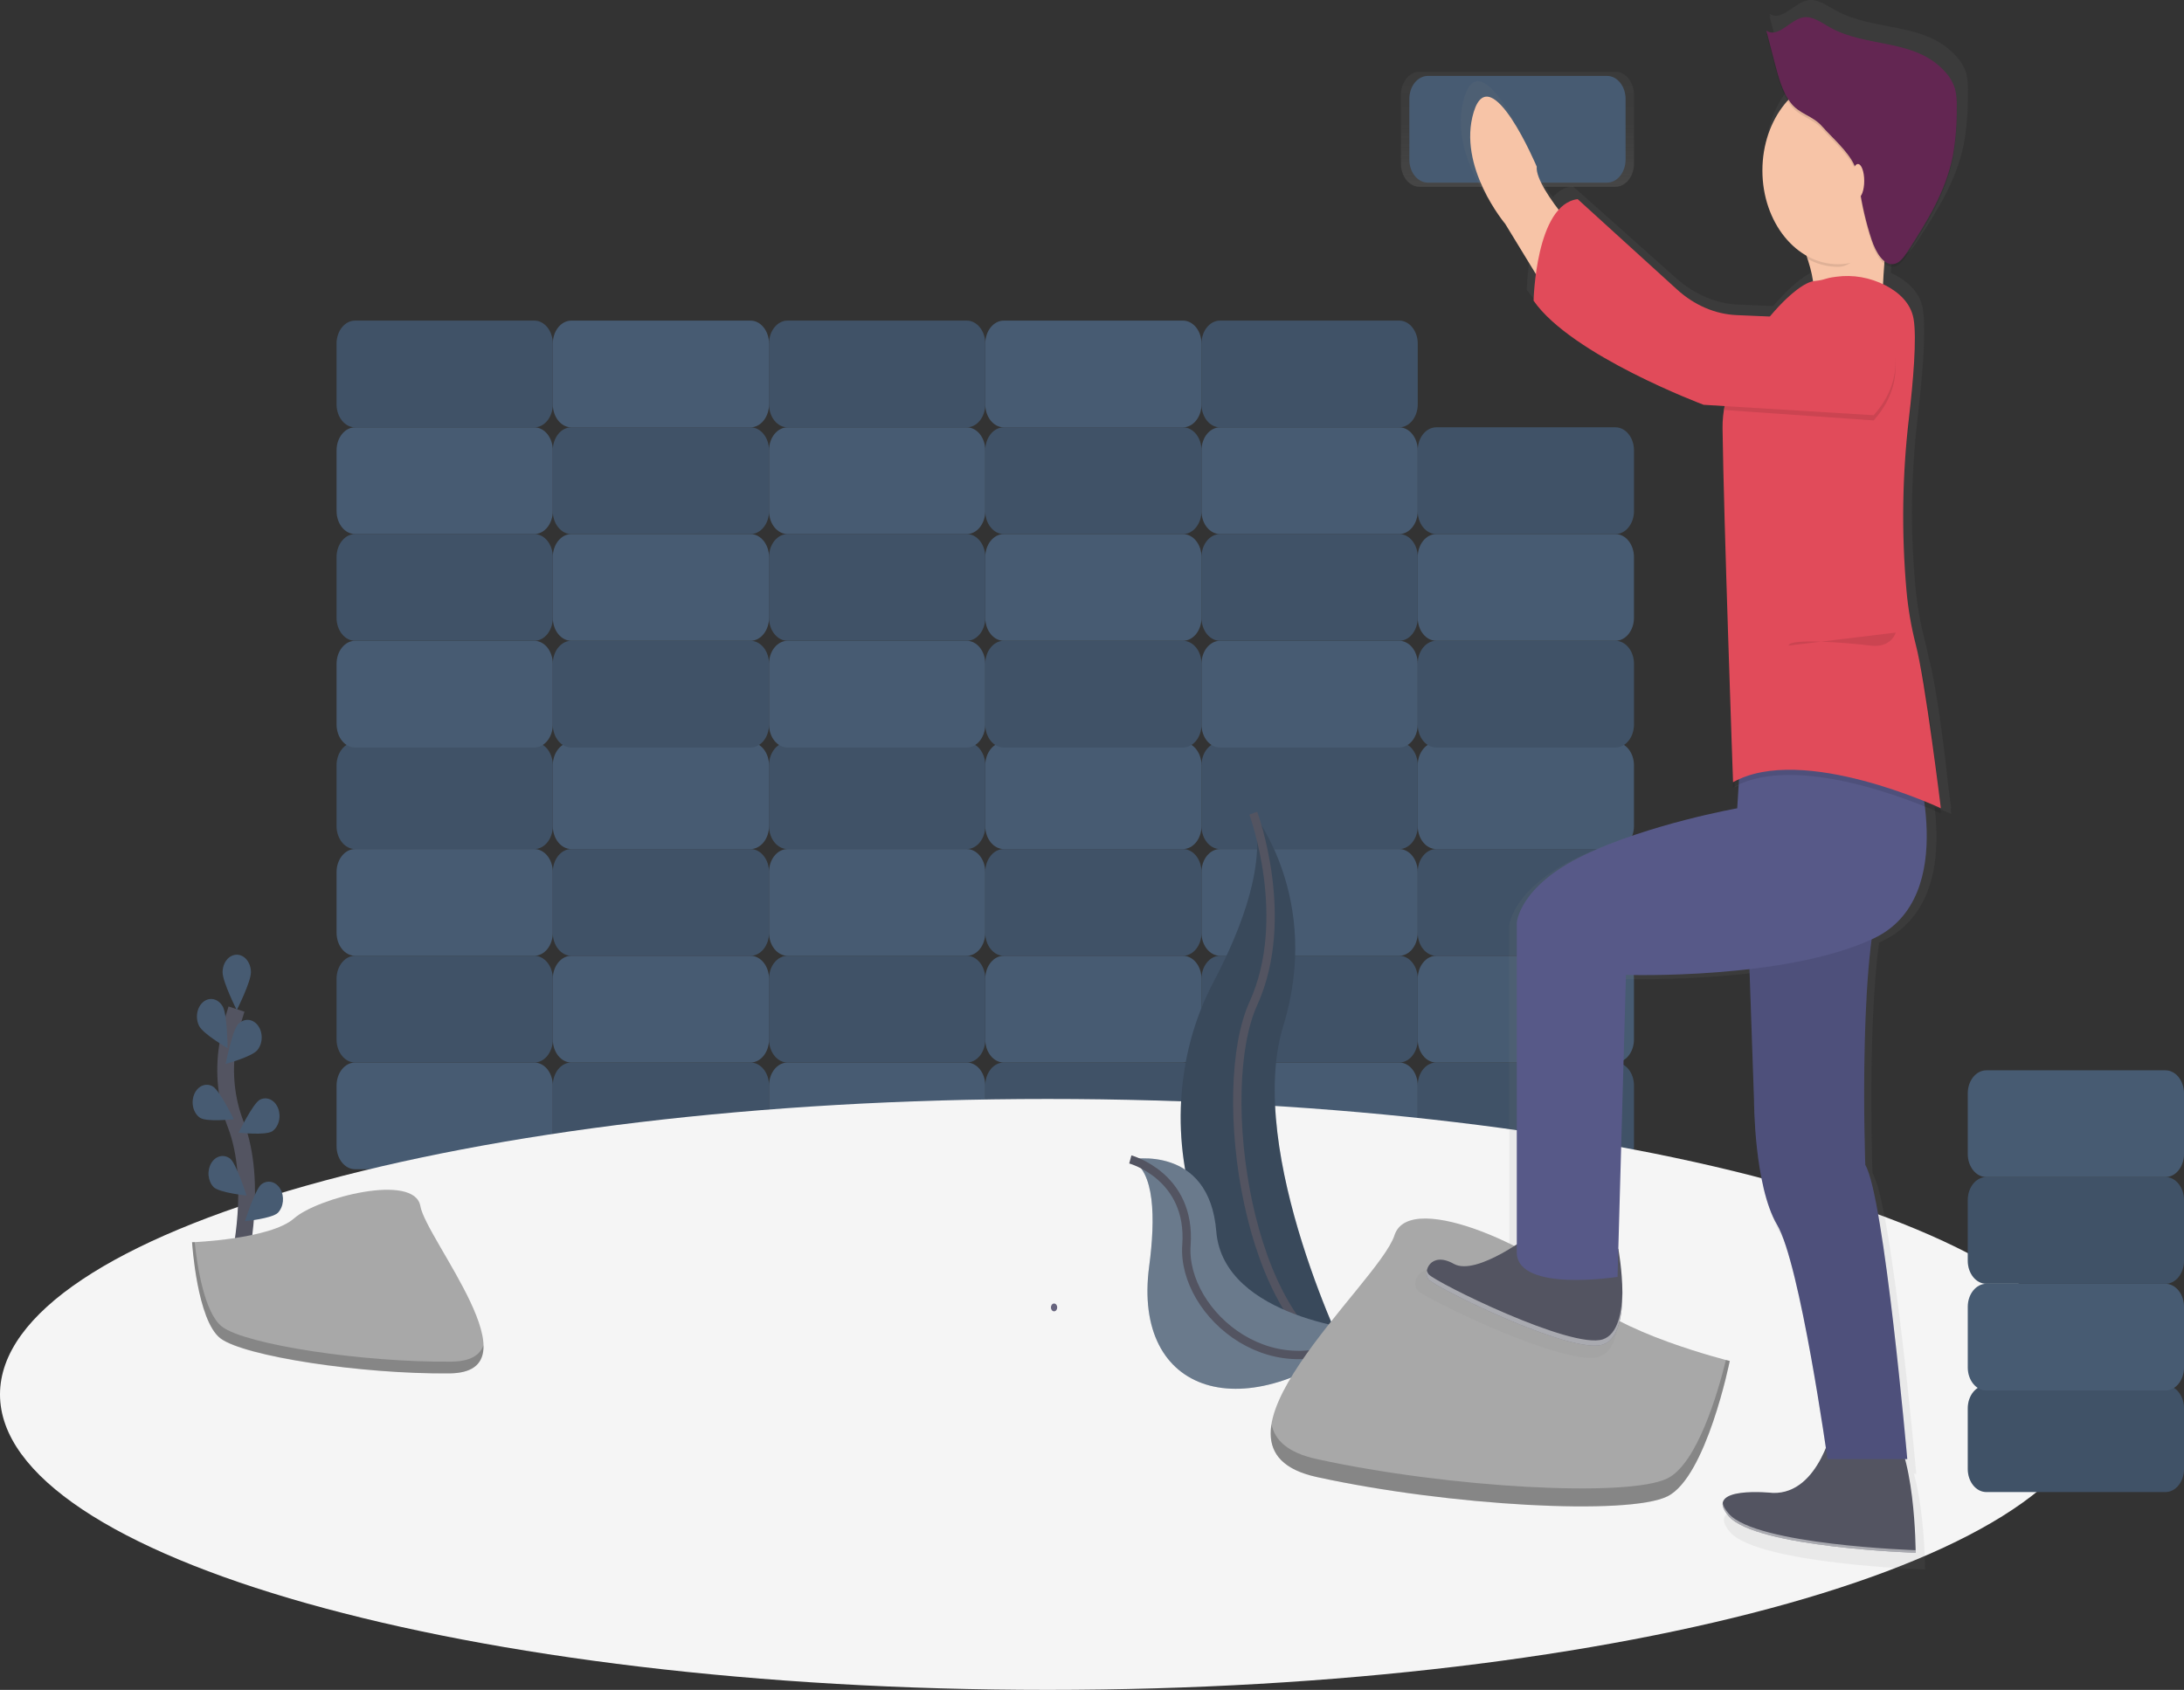 <svg width="261" height="202" viewBox="0 0 261 202" fill="none" xmlns="http://www.w3.org/2000/svg">
<rect x="0" y="0" width="261" height="202" fill="#333333" stroke="none"/>
<g clip-path="url(#clip0)">
<path d="M63.845 127.008H42.44C41.215 127.008 40.222 128.239 40.222 129.759V137.015C40.222 138.534 41.215 139.766 42.44 139.766H63.845C65.07 139.766 66.063 138.534 66.063 137.015V129.759C66.063 128.239 65.07 127.008 63.845 127.008Z" fill="#475B72"/>
<path d="M89.686 127.008H68.281C67.056 127.008 66.063 128.239 66.063 129.759V137.015C66.063 138.534 67.056 139.766 68.281 139.766H89.686C90.911 139.766 91.904 138.534 91.904 137.015V129.759C91.904 128.239 90.911 127.008 89.686 127.008Z" fill="#475B72"/>
<path opacity="0.1" d="M89.686 127.008H68.281C67.056 127.008 66.063 128.239 66.063 129.759V137.015C66.063 138.534 67.056 139.766 68.281 139.766H89.686C90.911 139.766 91.904 138.534 91.904 137.015V129.759C91.904 128.239 90.911 127.008 89.686 127.008Z" fill="black"/>
<path d="M115.527 127.008H94.122C92.897 127.008 91.904 128.239 91.904 129.759V137.015C91.904 138.534 92.897 139.766 94.122 139.766H115.527C116.752 139.766 117.745 138.534 117.745 137.015V129.759C117.745 128.239 116.752 127.008 115.527 127.008Z" fill="#475B72"/>
<path d="M141.368 127.008H119.963C118.738 127.008 117.745 128.239 117.745 129.759V137.015C117.745 138.534 118.738 139.766 119.963 139.766H141.368C142.593 139.766 143.586 138.534 143.586 137.015V129.759C143.586 128.239 142.593 127.008 141.368 127.008Z" fill="#475B72"/>
<path opacity="0.1" d="M141.368 127.008H119.963C118.738 127.008 117.745 128.239 117.745 129.759V137.015C117.745 138.534 118.738 139.766 119.963 139.766H141.368C142.593 139.766 143.586 138.534 143.586 137.015V129.759C143.586 128.239 142.593 127.008 141.368 127.008Z" fill="black"/>
<path d="M167.209 127.008H145.804C144.579 127.008 143.586 128.239 143.586 129.759V137.015C143.586 138.534 144.579 139.766 145.804 139.766H167.209C168.434 139.766 169.427 138.534 169.427 137.015V129.759C169.427 128.239 168.434 127.008 167.209 127.008Z" fill="#475B72"/>
<path d="M193.051 127.008H171.645C170.42 127.008 169.427 128.239 169.427 129.759V137.015C169.427 138.534 170.42 139.766 171.645 139.766H193.051C194.275 139.766 195.268 138.534 195.268 137.015V129.759C195.268 128.239 194.275 127.008 193.051 127.008Z" fill="#475B72"/>
<path opacity="0.1" d="M193.051 127.008H171.645C170.42 127.008 169.427 128.239 169.427 129.759V137.015C169.427 138.534 170.42 139.766 171.645 139.766H193.051C194.275 139.766 195.268 138.534 195.268 137.015V129.759C195.268 128.239 194.275 127.008 193.051 127.008Z" fill="black"/>
<path d="M171.645 127.008H193.05C194.275 127.008 195.268 125.776 195.268 124.257V117.001C195.268 115.481 194.275 114.25 193.05 114.25H171.645C170.42 114.25 169.427 115.481 169.427 117.001V124.257C169.427 125.776 170.42 127.008 171.645 127.008Z" fill="#475B72"/>
<path d="M145.804 127.008H167.209C168.434 127.008 169.427 125.776 169.427 124.257V117.001C169.427 115.481 168.434 114.25 167.209 114.25H145.804C144.579 114.25 143.586 115.481 143.586 117.001V124.257C143.586 125.776 144.579 127.008 145.804 127.008Z" fill="#475B72"/>
<path opacity="0.1" d="M145.804 127.008H167.209C168.434 127.008 169.427 125.776 169.427 124.257V117.001C169.427 115.481 168.434 114.25 167.209 114.25H145.804C144.579 114.25 143.586 115.481 143.586 117.001V124.257C143.586 125.776 144.579 127.008 145.804 127.008Z" fill="black"/>
<path d="M119.963 127.008H141.368C142.593 127.008 143.586 125.776 143.586 124.257V117.001C143.586 115.481 142.593 114.25 141.368 114.25H119.963C118.738 114.25 117.745 115.481 117.745 117.001V124.257C117.745 125.776 118.738 127.008 119.963 127.008Z" fill="#475B72"/>
<path d="M94.122 127.008H115.527C116.752 127.008 117.745 125.776 117.745 124.257V117.001C117.745 115.481 116.752 114.25 115.527 114.25H94.122C92.897 114.25 91.904 115.481 91.904 117.001V124.257C91.904 125.776 92.897 127.008 94.122 127.008Z" fill="#475B72"/>
<path opacity="0.1" d="M94.122 127.008H115.527C116.752 127.008 117.745 125.776 117.745 124.257V117.001C117.745 115.481 116.752 114.25 115.527 114.25H94.122C92.897 114.25 91.904 115.481 91.904 117.001V124.257C91.904 125.776 92.897 127.008 94.122 127.008Z" fill="black"/>
<path d="M68.281 127.008H89.686C90.911 127.008 91.904 125.776 91.904 124.257V117.001C91.904 115.481 90.911 114.25 89.686 114.25H68.281C67.056 114.25 66.063 115.481 66.063 117.001V124.257C66.063 125.776 67.056 127.008 68.281 127.008Z" fill="#475B72"/>
<path d="M42.44 127.008H63.845C65.07 127.008 66.063 125.776 66.063 124.257V117.001C66.063 115.481 65.07 114.25 63.845 114.25H42.44C41.215 114.25 40.222 115.481 40.222 117.001V124.257C40.222 125.776 41.215 127.008 42.44 127.008Z" fill="#475B72"/>
<path opacity="0.1" d="M42.44 127.008H63.845C65.07 127.008 66.063 125.776 66.063 124.257V117.001C66.063 115.481 65.07 114.25 63.845 114.25H42.44C41.215 114.25 40.222 115.481 40.222 117.001V124.257C40.222 125.776 41.215 127.008 42.44 127.008Z" fill="black"/>
<path d="M63.845 101.491H42.44C41.215 101.491 40.222 102.723 40.222 104.242V111.499C40.222 113.018 41.215 114.25 42.44 114.25H63.845C65.07 114.25 66.063 113.018 66.063 111.499V104.242C66.063 102.723 65.07 101.491 63.845 101.491Z" fill="#475B72"/>
<path d="M89.686 101.491H68.281C67.056 101.491 66.063 102.723 66.063 104.242V111.499C66.063 113.018 67.056 114.25 68.281 114.25H89.686C90.911 114.25 91.904 113.018 91.904 111.499V104.242C91.904 102.723 90.911 101.491 89.686 101.491Z" fill="#475B72"/>
<path opacity="0.1" d="M89.686 101.491H68.281C67.056 101.491 66.063 102.723 66.063 104.242V111.499C66.063 113.018 67.056 114.25 68.281 114.25H89.686C90.911 114.25 91.904 113.018 91.904 111.499V104.242C91.904 102.723 90.911 101.491 89.686 101.491Z" fill="black"/>
<path d="M115.527 101.491H94.122C92.897 101.491 91.904 102.723 91.904 104.242V111.499C91.904 113.018 92.897 114.25 94.122 114.25H115.527C116.752 114.25 117.745 113.018 117.745 111.499V104.242C117.745 102.723 116.752 101.491 115.527 101.491Z" fill="#475B72"/>
<path d="M141.368 101.491H119.963C118.738 101.491 117.745 102.723 117.745 104.242V111.499C117.745 113.018 118.738 114.25 119.963 114.25H141.368C142.593 114.25 143.586 113.018 143.586 111.499V104.242C143.586 102.723 142.593 101.491 141.368 101.491Z" fill="#475B72"/>
<path opacity="0.1" d="M141.368 101.491H119.963C118.738 101.491 117.745 102.723 117.745 104.242V111.499C117.745 113.018 118.738 114.25 119.963 114.25H141.368C142.593 114.25 143.586 113.018 143.586 111.499V104.242C143.586 102.723 142.593 101.491 141.368 101.491Z" fill="black"/>
<path d="M167.209 101.491H145.804C144.579 101.491 143.586 102.723 143.586 104.242V111.499C143.586 113.018 144.579 114.25 145.804 114.25H167.209C168.434 114.25 169.427 113.018 169.427 111.499V104.242C169.427 102.723 168.434 101.491 167.209 101.491Z" fill="#475B72"/>
<path d="M193.051 101.491H171.645C170.42 101.491 169.427 102.723 169.427 104.242V111.499C169.427 113.018 170.42 114.25 171.645 114.25H193.051C194.275 114.25 195.268 113.018 195.268 111.499V104.242C195.268 102.723 194.275 101.491 193.051 101.491Z" fill="#475B72"/>
<path opacity="0.1" d="M193.051 101.491H171.645C170.42 101.491 169.427 102.723 169.427 104.242V111.499C169.427 113.018 170.42 114.25 171.645 114.25H193.051C194.275 114.25 195.268 113.018 195.268 111.499V104.242C195.268 102.723 194.275 101.491 193.051 101.491Z" fill="black"/>
<path d="M171.645 101.491H193.05C194.275 101.491 195.268 100.26 195.268 98.741V91.484C195.268 89.965 194.275 88.734 193.05 88.734H171.645C170.42 88.734 169.427 89.965 169.427 91.484V98.741C169.427 100.26 170.42 101.491 171.645 101.491Z" fill="#475B72"/>
<path d="M145.804 101.491H167.209C168.434 101.491 169.427 100.26 169.427 98.741V91.484C169.427 89.965 168.434 88.734 167.209 88.734H145.804C144.579 88.734 143.586 89.965 143.586 91.484V98.741C143.586 100.26 144.579 101.491 145.804 101.491Z" fill="#475B72"/>
<path opacity="0.1" d="M145.804 101.491H167.209C168.434 101.491 169.427 100.26 169.427 98.741V91.484C169.427 89.965 168.434 88.734 167.209 88.734H145.804C144.579 88.734 143.586 89.965 143.586 91.484V98.741C143.586 100.26 144.579 101.491 145.804 101.491Z" fill="black"/>
<path d="M119.963 101.491H141.368C142.593 101.491 143.586 100.26 143.586 98.741V91.484C143.586 89.965 142.593 88.734 141.368 88.734H119.963C118.738 88.734 117.745 89.965 117.745 91.484V98.741C117.745 100.26 118.738 101.491 119.963 101.491Z" fill="#475B72"/>
<path d="M94.122 101.491H115.527C116.752 101.491 117.745 100.26 117.745 98.741V91.484C117.745 89.965 116.752 88.734 115.527 88.734H94.122C92.897 88.734 91.904 89.965 91.904 91.484V98.741C91.904 100.26 92.897 101.491 94.122 101.491Z" fill="#475B72"/>
<path opacity="0.1" d="M94.122 101.491H115.527C116.752 101.491 117.745 100.26 117.745 98.741V91.484C117.745 89.965 116.752 88.734 115.527 88.734H94.122C92.897 88.734 91.904 89.965 91.904 91.484V98.741C91.904 100.26 92.897 101.491 94.122 101.491Z" fill="black"/>
<path d="M68.281 101.491H89.686C90.911 101.491 91.904 100.26 91.904 98.741V91.484C91.904 89.965 90.911 88.734 89.686 88.734H68.281C67.056 88.734 66.063 89.965 66.063 91.484V98.741C66.063 100.26 67.056 101.491 68.281 101.491Z" fill="#475B72"/>
<path d="M42.44 101.491H63.845C65.07 101.491 66.063 100.26 66.063 98.741V91.484C66.063 89.965 65.07 88.734 63.845 88.734H42.44C41.215 88.734 40.222 89.965 40.222 91.484V98.741C40.222 100.26 41.215 101.491 42.44 101.491Z" fill="#475B72"/>
<path opacity="0.1" d="M42.44 101.491H63.845C65.07 101.491 66.063 100.26 66.063 98.741V91.484C66.063 89.965 65.07 88.734 63.845 88.734H42.44C41.215 88.734 40.222 89.965 40.222 91.484V98.741C40.222 100.26 41.215 101.491 42.44 101.491Z" fill="black"/>
<path d="M63.845 76.598H42.44C41.215 76.598 40.222 77.829 40.222 79.349V86.605C40.222 88.124 41.215 89.356 42.44 89.356H63.845C65.07 89.356 66.063 88.124 66.063 86.605V79.349C66.063 77.829 65.07 76.598 63.845 76.598Z" fill="#475B72"/>
<path d="M89.686 76.598H68.281C67.056 76.598 66.063 77.829 66.063 79.349V86.605C66.063 88.124 67.056 89.356 68.281 89.356H89.686C90.911 89.356 91.904 88.124 91.904 86.605V79.349C91.904 77.829 90.911 76.598 89.686 76.598Z" fill="#475B72"/>
<path opacity="0.1" d="M89.686 76.598H68.281C67.056 76.598 66.063 77.829 66.063 79.349V86.605C66.063 88.124 67.056 89.356 68.281 89.356H89.686C90.911 89.356 91.904 88.124 91.904 86.605V79.349C91.904 77.829 90.911 76.598 89.686 76.598Z" fill="black"/>
<path d="M115.527 76.598H94.122C92.897 76.598 91.904 77.829 91.904 79.349V86.605C91.904 88.124 92.897 89.356 94.122 89.356H115.527C116.752 89.356 117.745 88.124 117.745 86.605V79.349C117.745 77.829 116.752 76.598 115.527 76.598Z" fill="#475B72"/>
<path d="M141.368 76.598H119.963C118.738 76.598 117.745 77.829 117.745 79.349V86.605C117.745 88.124 118.738 89.356 119.963 89.356H141.368C142.593 89.356 143.586 88.124 143.586 86.605V79.349C143.586 77.829 142.593 76.598 141.368 76.598Z" fill="#475B72"/>
<path opacity="0.1" d="M141.368 76.598H119.963C118.738 76.598 117.745 77.829 117.745 79.349V86.605C117.745 88.124 118.738 89.356 119.963 89.356H141.368C142.593 89.356 143.586 88.124 143.586 86.605V79.349C143.586 77.829 142.593 76.598 141.368 76.598Z" fill="black"/>
<path d="M167.209 76.598H145.804C144.579 76.598 143.586 77.829 143.586 79.349V86.605C143.586 88.124 144.579 89.356 145.804 89.356H167.209C168.434 89.356 169.427 88.124 169.427 86.605V79.349C169.427 77.829 168.434 76.598 167.209 76.598Z" fill="#475B72"/>
<path d="M193.051 76.598H171.645C170.42 76.598 169.427 77.829 169.427 79.349V86.605C169.427 88.124 170.42 89.356 171.645 89.356H193.051C194.275 89.356 195.268 88.124 195.268 86.605V79.349C195.268 77.829 194.275 76.598 193.051 76.598Z" fill="#475B72"/>
<path opacity="0.1" d="M193.051 76.598H171.645C170.42 76.598 169.427 77.829 169.427 79.349V86.605C169.427 88.124 170.42 89.356 171.645 89.356H193.051C194.275 89.356 195.268 88.124 195.268 86.605V79.349C195.268 77.829 194.275 76.598 193.051 76.598Z" fill="black"/>
<path d="M171.645 76.598H193.05C194.275 76.598 195.268 75.366 195.268 73.847V66.591C195.268 65.071 194.275 63.84 193.05 63.84H171.645C170.42 63.84 169.427 65.071 169.427 66.591V73.847C169.427 75.366 170.42 76.598 171.645 76.598Z" fill="#475B72"/>
<path d="M145.804 76.598H167.209C168.434 76.598 169.427 75.366 169.427 73.847V66.591C169.427 65.071 168.434 63.84 167.209 63.84H145.804C144.579 63.84 143.586 65.071 143.586 66.591V73.847C143.586 75.366 144.579 76.598 145.804 76.598Z" fill="#475B72"/>
<path opacity="0.1" d="M145.804 76.598H167.209C168.434 76.598 169.427 75.366 169.427 73.847V66.591C169.427 65.071 168.434 63.84 167.209 63.84H145.804C144.579 63.84 143.586 65.071 143.586 66.591V73.847C143.586 75.366 144.579 76.598 145.804 76.598Z" fill="black"/>
<path d="M119.963 76.598H141.368C142.593 76.598 143.586 75.366 143.586 73.847V66.591C143.586 65.071 142.593 63.84 141.368 63.84H119.963C118.738 63.84 117.745 65.071 117.745 66.591V73.847C117.745 75.366 118.738 76.598 119.963 76.598Z" fill="#475B72"/>
<path d="M94.122 76.598H115.527C116.752 76.598 117.745 75.366 117.745 73.847V66.591C117.745 65.071 116.752 63.84 115.527 63.84H94.122C92.897 63.84 91.904 65.071 91.904 66.591V73.847C91.904 75.366 92.897 76.598 94.122 76.598Z" fill="#475B72"/>
<path opacity="0.1" d="M94.122 76.598H115.527C116.752 76.598 117.745 75.366 117.745 73.847V66.591C117.745 65.071 116.752 63.84 115.527 63.84H94.122C92.897 63.84 91.904 65.071 91.904 66.591V73.847C91.904 75.366 92.897 76.598 94.122 76.598Z" fill="black"/>
<path d="M68.281 76.598H89.686C90.911 76.598 91.904 75.366 91.904 73.847V66.591C91.904 65.071 90.911 63.84 89.686 63.84H68.281C67.056 63.84 66.063 65.071 66.063 66.591V73.847C66.063 75.366 67.056 76.598 68.281 76.598Z" fill="#475B72"/>
<path d="M42.44 76.598H63.845C65.07 76.598 66.063 75.366 66.063 73.847V66.591C66.063 65.071 65.07 63.84 63.845 63.84H42.44C41.215 63.84 40.222 65.071 40.222 66.591V73.847C40.222 75.366 41.215 76.598 42.44 76.598Z" fill="#475B72"/>
<path opacity="0.1" d="M42.44 76.598H63.845C65.07 76.598 66.063 75.366 66.063 73.847V66.591C66.063 65.071 65.07 63.84 63.845 63.84H42.44C41.215 63.84 40.222 65.071 40.222 66.591V73.847C40.222 75.366 41.215 76.598 42.44 76.598Z" fill="black"/>
<path d="M63.845 51.082H42.44C41.215 51.082 40.222 52.313 40.222 53.833V61.089C40.222 62.608 41.215 63.84 42.44 63.84H63.845C65.07 63.84 66.063 62.608 66.063 61.089V53.833C66.063 52.313 65.07 51.082 63.845 51.082Z" fill="#475B72"/>
<path d="M89.686 51.082H68.281C67.056 51.082 66.063 52.313 66.063 53.833V61.089C66.063 62.608 67.056 63.84 68.281 63.84H89.686C90.911 63.84 91.904 62.608 91.904 61.089V53.833C91.904 52.313 90.911 51.082 89.686 51.082Z" fill="#475B72"/>
<path opacity="0.1" d="M89.686 51.082H68.281C67.056 51.082 66.063 52.313 66.063 53.833V61.089C66.063 62.608 67.056 63.84 68.281 63.84H89.686C90.911 63.84 91.904 62.608 91.904 61.089V53.833C91.904 52.313 90.911 51.082 89.686 51.082Z" fill="black"/>
<path d="M115.527 51.082H94.122C92.897 51.082 91.904 52.313 91.904 53.833V61.089C91.904 62.608 92.897 63.84 94.122 63.84H115.527C116.752 63.84 117.745 62.608 117.745 61.089V53.833C117.745 52.313 116.752 51.082 115.527 51.082Z" fill="#475B72"/>
<path d="M141.368 51.082H119.963C118.738 51.082 117.745 52.313 117.745 53.833V61.089C117.745 62.608 118.738 63.84 119.963 63.84H141.368C142.593 63.84 143.586 62.608 143.586 61.089V53.833C143.586 52.313 142.593 51.082 141.368 51.082Z" fill="#475B72"/>
<path opacity="0.1" d="M141.368 51.082H119.963C118.738 51.082 117.745 52.313 117.745 53.833V61.089C117.745 62.608 118.738 63.84 119.963 63.84H141.368C142.593 63.84 143.586 62.608 143.586 61.089V53.833C143.586 52.313 142.593 51.082 141.368 51.082Z" fill="black"/>
<path d="M167.209 51.082H145.804C144.579 51.082 143.586 52.313 143.586 53.833V61.089C143.586 62.608 144.579 63.84 145.804 63.84H167.209C168.434 63.84 169.427 62.608 169.427 61.089V53.833C169.427 52.313 168.434 51.082 167.209 51.082Z" fill="#475B72"/>
<path d="M193.051 51.082H171.645C170.42 51.082 169.427 52.313 169.427 53.833V61.089C169.427 62.608 170.42 63.84 171.645 63.84H193.051C194.275 63.84 195.268 62.608 195.268 61.089V53.833C195.268 52.313 194.275 51.082 193.051 51.082Z" fill="#475B72"/>
<path opacity="0.1" d="M193.051 51.082H171.645C170.42 51.082 169.427 52.313 169.427 53.833V61.089C169.427 62.608 170.42 63.84 171.645 63.84H193.051C194.275 63.84 195.268 62.608 195.268 61.089V53.833C195.268 52.313 194.275 51.082 193.051 51.082Z" fill="black"/>
<path d="M193.05 8.579H169.638C168.413 8.579 167.42 9.811 167.42 11.33V19.576C167.42 21.095 168.413 22.327 169.638 22.327H193.05C194.275 22.327 195.268 21.095 195.268 19.576V11.33C195.268 9.811 194.275 8.579 193.05 8.579Z" fill="url(#paint0_linear)"/>
<path d="M170.641 21.832L192.047 21.832C193.272 21.832 194.265 20.6 194.265 19.081V11.825C194.265 10.305 193.272 9.074 192.047 9.074L170.641 9.074C169.416 9.074 168.424 10.305 168.424 11.825V19.081C168.424 20.6 169.416 21.832 170.641 21.832Z" fill="#475B72"/>
<path d="M145.804 51.082L167.209 51.082C168.434 51.082 169.427 49.85 169.427 48.331V41.075C169.427 39.555 168.434 38.324 167.209 38.324H145.804C144.579 38.324 143.586 39.555 143.586 41.075V48.331C143.586 49.85 144.579 51.082 145.804 51.082Z" fill="#475B72"/>
<path opacity="0.1" d="M145.804 51.082L167.209 51.082C168.434 51.082 169.427 49.85 169.427 48.331V41.075C169.427 39.555 168.434 38.324 167.209 38.324H145.804C144.579 38.324 143.586 39.555 143.586 41.075V48.331C143.586 49.85 144.579 51.082 145.804 51.082Z" fill="black"/>
<path d="M119.963 51.082L141.368 51.082C142.593 51.082 143.586 49.85 143.586 48.331V41.075C143.586 39.555 142.593 38.324 141.368 38.324H119.963C118.738 38.324 117.745 39.555 117.745 41.075V48.331C117.745 49.85 118.738 51.082 119.963 51.082Z" fill="#475B72"/>
<path d="M94.122 51.082L115.527 51.082C116.752 51.082 117.745 49.85 117.745 48.331V41.075C117.745 39.555 116.752 38.324 115.527 38.324H94.122C92.897 38.324 91.904 39.555 91.904 41.075V48.331C91.904 49.85 92.897 51.082 94.122 51.082Z" fill="#475B72"/>
<path opacity="0.1" d="M94.122 51.082L115.527 51.082C116.752 51.082 117.745 49.85 117.745 48.331V41.075C117.745 39.555 116.752 38.324 115.527 38.324H94.122C92.897 38.324 91.904 39.555 91.904 41.075V48.331C91.904 49.85 92.897 51.082 94.122 51.082Z" fill="black"/>
<path d="M68.281 51.082L89.686 51.082C90.911 51.082 91.904 49.85 91.904 48.331V41.075C91.904 39.555 90.911 38.324 89.686 38.324H68.281C67.056 38.324 66.063 39.555 66.063 41.075V48.331C66.063 49.85 67.056 51.082 68.281 51.082Z" fill="#475B72"/>
<path d="M42.44 51.082L63.845 51.082C65.07 51.082 66.063 49.85 66.063 48.331V41.075C66.063 39.555 65.07 38.324 63.845 38.324H42.44C41.215 38.324 40.222 39.555 40.222 41.075V48.331C40.222 49.85 41.215 51.082 42.44 51.082Z" fill="#475B72"/>
<path opacity="0.1" d="M42.44 51.082L63.845 51.082C65.07 51.082 66.063 49.85 66.063 48.331V41.075C66.063 39.555 65.07 38.324 63.845 38.324H42.44C41.215 38.324 40.222 39.555 40.222 41.075V48.331C40.222 49.85 41.215 51.082 42.44 51.082Z" fill="black"/>
<path d="M125.191 202C194.333 202 250.383 186.188 250.383 166.682C250.383 147.177 194.333 131.364 125.191 131.364C56.05 131.364 0 147.177 0 166.682C0 186.188 56.05 202 125.191 202Z" fill="#F5F5F5"/>
<path d="M28.588 150.831C28.588 150.831 30.846 141.369 28.167 134.401C27.031 131.489 26.689 128.198 27.191 125.023C27.439 123.517 27.797 122.044 28.262 120.62" stroke="#535461" stroke-width="2" stroke-miterlimit="10"/>
<path d="M26.601 116.219C26.601 117.38 28.295 120.744 28.295 120.744C28.295 120.744 29.988 117.38 29.988 116.219C29.988 115.662 29.81 115.128 29.492 114.734C29.175 114.34 28.744 114.119 28.295 114.119C27.846 114.119 27.415 114.34 27.097 114.734C26.78 115.128 26.601 115.662 26.601 116.219Z" fill="#475B72"/>
<path d="M23.801 122.645C24.303 123.619 27.206 125.299 27.206 125.299C27.206 125.299 27.153 121.335 26.644 120.361C26.398 119.897 26.015 119.572 25.577 119.458C25.139 119.343 24.683 119.448 24.307 119.75C23.931 120.052 23.667 120.526 23.573 121.068C23.478 121.611 23.56 122.178 23.801 122.645Z" fill="#475B72"/>
<path d="M23.924 133.623C24.76 134.146 27.939 133.785 27.939 133.785C27.939 133.785 26.28 130.396 25.445 129.873C25.045 129.636 24.587 129.603 24.167 129.78C23.748 129.957 23.402 130.331 23.202 130.822C23.003 131.312 22.966 131.88 23.1 132.404C23.234 132.928 23.528 133.365 23.919 133.623H23.924Z" fill="#475B72"/>
<path d="M25.525 141.903C26.277 142.594 29.464 142.905 29.464 142.905C29.464 142.905 28.29 139.218 27.54 138.527C27.177 138.232 26.738 138.12 26.311 138.215C25.884 138.309 25.503 138.603 25.246 139.036C24.989 139.468 24.875 140.007 24.929 140.54C24.982 141.074 25.198 141.562 25.532 141.903H25.525Z" fill="#475B72"/>
<path d="M30.761 125.523C30.091 126.332 26.965 127.169 26.965 127.169C26.965 127.169 27.73 123.32 28.4 122.502C28.56 122.31 28.748 122.158 28.955 122.056C29.161 121.954 29.382 121.904 29.605 121.908C29.827 121.912 30.046 121.97 30.251 122.079C30.455 122.188 30.64 122.346 30.795 122.544C30.95 122.742 31.072 122.975 31.154 123.232C31.236 123.488 31.277 123.762 31.274 124.038C31.271 124.313 31.224 124.586 31.136 124.839C31.048 125.092 30.92 125.322 30.761 125.514V125.523Z" fill="#475B72"/>
<path d="M32.535 135.229C31.699 135.751 28.52 135.391 28.52 135.391C28.52 135.391 30.179 132.002 31.014 131.479C31.412 131.256 31.865 131.233 32.276 131.414C32.688 131.595 33.027 131.966 33.224 132.45C33.42 132.934 33.458 133.493 33.329 134.011C33.201 134.529 32.916 134.965 32.535 135.229Z" fill="#475B72"/>
<path d="M33.212 144.975C32.459 145.666 29.273 145.977 29.273 145.977C29.273 145.977 30.447 142.289 31.198 141.599C31.56 141.303 31.999 141.192 32.426 141.286C32.852 141.381 33.233 141.675 33.491 142.107C33.748 142.54 33.861 143.078 33.808 143.612C33.755 144.145 33.539 144.633 33.205 144.975H33.212Z" fill="#475B72"/>
<path d="M149.773 97.204C149.773 97.204 158.025 107.438 153.366 122.623C148.707 137.808 161.351 163.075 161.351 163.075C161.351 163.075 161.216 163.051 160.965 162.995C144.018 159.27 135.598 135.229 145.021 117.374C148.524 110.733 151.401 102.948 149.773 97.204Z" fill="#475B72"/>
<path opacity="0.2" d="M149.773 97.204C149.773 97.204 158.025 107.438 153.366 122.623C148.707 137.808 161.351 163.075 161.351 163.075C161.351 163.075 161.216 163.051 160.965 162.995C144.018 159.27 135.598 135.229 145.021 117.374C148.524 110.733 151.401 102.948 149.773 97.204Z" fill="black"/>
<path d="M149.773 97.204C149.773 97.204 154.432 109.747 149.773 119.981C145.114 130.216 148.975 158.934 161.359 163.06" stroke="#535461" stroke-miterlimit="10"/>
<path d="M135.079 138.593C135.079 138.593 144.494 136.726 145.352 147.2C146.21 157.674 163.456 159.114 163.456 159.114L163.133 159.382C148.892 170.976 135.284 166.766 137.332 151.372C138.094 145.65 138.027 139.896 135.079 138.593Z" fill="#475B72"/>
<path opacity="0.2" d="M135.079 138.593C135.079 138.593 144.494 136.726 145.352 147.2C146.21 157.674 163.456 159.114 163.456 159.114L163.133 159.382C148.892 170.976 135.284 166.766 137.332 151.372C138.094 145.65 138.027 139.896 135.079 138.593Z" fill="#F5F5F5"/>
<path d="M135.079 138.593C135.079 138.593 142.387 140.581 141.787 148.824C141.188 157.067 152.641 166.947 163.456 159.114" stroke="#535461" stroke-miterlimit="10"/>
<path d="M206.711 162.684C206.711 162.684 192.737 159.217 189.009 154.593C185.28 149.969 168.511 141.882 166.647 147.66C164.783 153.439 141.494 173.086 157.344 176.552C173.195 180.019 194.611 181.173 199.27 178.864C203.929 176.556 206.711 162.684 206.711 162.684Z" fill="#A8A8A8"/>
<path opacity="0.2" d="M157.345 174.405C173.183 177.872 194.611 179.026 199.27 176.717C202.817 174.956 205.291 166.502 206.257 162.565L206.724 162.687C206.724 162.687 203.929 176.553 199.27 178.868C194.611 181.183 173.178 180.022 157.345 176.556C152.774 175.554 151.466 173.204 151.958 170.23C152.327 172.168 153.93 173.659 157.345 174.405Z" fill="black"/>
<path d="M234.986 8.766C234.737 7.996 234.34 7.314 233.829 6.778C230.079 2.539 224.015 3.825 219.358 1.233C218.285 0.635 217.186 -0.193 216.022 0.035C214.396 0.346 212.883 2.648 211.465 1.628L211.566 2.011L211.465 1.945L212.509 5.885C212.911 7.397 213.332 8.953 214.11 10.213C212.958 11.458 212.077 13.042 211.546 14.819C211.016 16.596 210.853 18.51 211.073 20.386C211.293 22.261 211.888 24.038 212.805 25.554C213.722 27.07 214.93 28.277 216.32 29.064C216.37 29.194 216.418 29.328 216.466 29.462L216.599 29.53C216.907 30.412 217.138 31.332 217.286 32.275C216.079 32.483 213.974 34.142 211.907 36.582L207.772 36.41C205.098 36.3 202.51 35.208 200.336 33.274L187.953 22.243C187.07 22.351 186.239 22.806 185.582 23.544C184.046 21.558 182.742 19.498 182.852 18.254C182.852 18.254 177.097 4.895 175.004 11.573C172.912 18.25 178.928 25.264 178.928 25.264L182.744 31.398C182.594 32.473 182.498 33.559 182.458 34.649C187.167 41.33 203.645 47.373 203.645 47.373L206.214 47.529L206.23 47.684C206.071 48.52 205.994 49.377 205.999 50.236C205.999 50.36 205.999 50.488 205.999 50.619C205.999 50.749 205.999 50.79 205.999 50.874C206.129 61.528 207.306 94.127 207.306 94.127C207.534 93.999 207.772 93.884 208.013 93.775L207.83 96.672C207.83 96.672 196.844 98.579 188.735 102.398C180.627 106.216 180.366 110.668 180.366 110.668V149.957C178.05 151.432 174.395 153.38 172.518 152.331C170.481 151.205 169.365 152.151 169.161 153.137C169.123 153.332 169.123 153.536 169.161 153.731C169.179 153.819 169.205 153.904 169.239 153.984V154.002C169.276 154.084 169.323 154.16 169.377 154.226C170.162 155.182 187.165 163.449 191.089 162.177C191.21 162.137 191.329 162.087 191.445 162.027C191.483 162.009 191.515 161.984 191.553 161.962C191.59 161.94 191.698 161.878 191.766 161.828C191.834 161.778 191.844 161.763 191.881 161.732C191.919 161.701 191.999 161.635 192.055 161.582C192.11 161.529 192.127 161.501 192.162 161.461C192.198 161.421 192.265 161.352 192.31 161.29C192.356 161.228 192.376 161.196 192.408 161.15C192.441 161.103 192.499 161.025 192.539 160.957C192.579 160.888 192.594 160.854 192.624 160.804C192.654 160.755 192.704 160.661 192.739 160.587C192.775 160.512 192.787 160.481 192.81 160.425C192.832 160.369 192.88 160.266 192.913 160.182C192.945 160.098 192.953 160.073 192.97 160.017C192.988 159.961 193.033 159.84 193.061 159.75C193.088 159.659 193.091 159.641 193.108 159.585C193.126 159.529 193.163 159.389 193.186 159.273C193.186 159.221 193.209 159.168 193.221 159.115C193.244 159.006 193.269 158.9 193.289 158.804C193.289 158.754 193.306 158.704 193.314 158.654C193.334 158.536 193.354 158.418 193.369 158.299C193.369 158.256 193.369 158.209 193.387 158.166C193.404 158.038 193.419 157.907 193.432 157.78V157.668C193.444 157.528 193.457 157.388 193.467 157.248V157.161C193.477 157.009 193.485 156.858 193.49 156.706V156.644C193.49 156.482 193.49 156.32 193.49 156.159V156.127C193.485 154.23 193.317 152.339 192.988 150.486L193.974 117.026C199.112 117.125 204.25 116.89 209.368 116.322L209.93 132.292C209.93 132.292 209.93 142.788 212.808 147.558C215.271 151.64 218.116 169.698 218.884 174.823C217.828 177.312 215.806 180.424 212.283 180.318C212.283 180.318 205.657 179.608 206.031 181.874C206.042 181.933 206.056 181.991 206.074 182.048C206.095 182.113 206.119 182.177 206.147 182.238C206.174 182.297 206.204 182.356 206.24 182.418L206.26 182.456C206.297 182.521 206.34 182.589 206.388 182.661V182.677C206.433 182.742 206.48 182.807 206.533 182.873L206.578 182.929C206.638 183.003 206.699 183.078 206.769 183.156C210.168 186.974 230.048 187.609 230.048 187.609V187.522C230.048 187.497 230.048 187.466 230.048 187.431C230.048 186.327 229.918 180.533 228.729 176.17H229.005C229.005 176.17 226.127 144.045 223.774 140.23C223.774 140.23 223.149 123.29 224.559 112.675L224.81 112.557C231.403 109.502 231.872 101.977 231.193 96.451C232.447 96.949 233.18 97.288 233.18 97.288C233.18 97.288 233.157 97.049 233.114 96.622L233.18 96.653C233.18 96.653 233.054 95.642 232.846 94.067C232.374 89.733 231.461 82.159 230.488 78.584C230.329 77.796 230.179 77.124 230.041 76.617C229.479 74.469 229.093 72.255 228.889 70.011C228.623 67.102 228.488 64.176 228.485 61.248C228.507 57.336 228.748 53.431 229.208 49.561C229.607 46.181 229.961 42.335 229.936 39.65C229.963 38.712 229.91 37.773 229.778 36.849C229.429 34.867 227.886 33.579 226.283 32.757C226.18 32.705 226.074 32.661 225.969 32.611C226.009 31.861 226.059 31.009 226.125 30.122C226.317 30.287 226.534 30.402 226.763 30.46C226.992 30.517 227.228 30.517 227.457 30.458C228.147 30.271 228.641 29.558 229.08 28.902C231.398 25.37 233.779 21.689 234.67 17.302C235.03 15.342 235.198 13.336 235.172 11.327C235.172 11.217 235.172 11.107 235.172 10.997C235.214 10.246 235.152 9.491 234.986 8.766Z" fill="url(#paint1_linear)"/>
<path d="M213.879 25.983C213.879 25.983 217.391 32.517 216.639 35.629C215.886 38.741 224.918 36.874 224.918 36.874C224.918 36.874 225.169 24.738 226.925 21.938C228.681 19.137 213.879 25.983 213.879 25.983Z" fill="#F7C4A7"/>
<path d="M190.672 30.184C190.672 30.184 183.396 22.716 183.647 19.915C183.647 19.915 178.128 6.846 176.121 13.38C174.114 19.915 179.884 26.761 179.884 26.761L186.909 38.274L190.672 30.184Z" fill="#F7C4A7"/>
<path d="M183.271 147.34C183.271 147.34 176.497 152.63 173.737 151.074C170.978 149.518 169.974 152.007 170.727 152.941C171.479 153.874 187.787 161.965 191.55 160.72C195.313 159.475 193.399 149.281 193.399 149.281L183.271 147.34Z" fill="#535461"/>
<path d="M219.148 170.055C219.148 170.055 217.517 178.612 211.872 178.457C211.872 178.457 203.342 177.523 206.603 181.257C209.865 184.991 228.932 185.614 228.932 185.614C228.932 185.614 228.932 172.856 225.42 170.055C221.907 167.255 219.148 170.055 219.148 170.055Z" fill="#535461"/>
<path d="M208.861 109.688L209.614 131.47C209.614 131.47 209.614 141.739 212.374 146.406C215.133 151.074 218.395 174.412 218.395 174.412H227.929C227.929 174.412 225.169 142.983 222.911 139.249C222.911 139.249 221.907 111.555 225.42 105.332L208.861 109.688Z" fill="#575988"/>
<path opacity="0.1" d="M208.861 109.688L209.614 131.47C209.614 131.47 209.614 141.739 212.374 146.406C215.133 151.074 218.395 174.412 218.395 174.412H227.929C227.929 174.412 225.169 142.983 222.911 139.249C222.911 139.249 221.907 111.555 225.42 105.332L208.861 109.688Z" fill="black"/>
<path d="M228.681 90.084C228.681 90.084 234.451 107.199 223.914 112.177C213.377 117.156 194.31 116.534 194.31 116.534L193.306 152.63C193.306 152.63 181.515 154.497 181.264 149.829V110.31C181.264 110.31 181.515 105.954 189.292 102.22C197.07 98.486 207.607 96.619 207.607 96.619L208.109 88.528L228.681 90.084Z" fill="#575988"/>
<path opacity="0.1" d="M219.436 33.703C221.44 33.428 223.468 33.783 225.332 34.736C226.87 35.539 228.342 36.799 228.684 38.738C229.08 41.034 228.641 46.184 228.137 50.544C227.329 57.375 227.226 64.307 227.831 71.171C228.082 74.031 228.445 76.523 228.935 77.634C230.44 81.057 231.945 97.238 231.945 97.238C231.945 97.238 215.387 89.459 207.108 94.126C207.108 94.126 205.979 62.231 205.853 51.807C205.755 43.735 214.007 34.537 216.767 34.226C218.382 34.045 217.828 33.911 219.436 33.703Z" fill="black"/>
<path d="M219.436 33.081C221.44 32.806 223.468 33.161 225.332 34.114C226.87 34.917 228.342 36.177 228.684 38.115C229.08 40.412 228.641 45.562 228.137 49.921C227.329 56.753 227.226 63.685 227.831 70.549C228.026 72.743 228.396 74.908 228.935 77.012C230.063 81.213 231.945 96.616 231.945 96.616C231.945 96.616 215.387 88.836 207.108 93.504C207.108 93.504 205.979 61.609 205.853 51.185C205.755 43.113 214.007 33.915 216.767 33.603C218.382 33.423 217.828 33.289 219.436 33.081Z" fill="#E14B5A"/>
<path opacity="0.1" d="M223.914 50.254L206.102 49.01C206.102 49.01 204.968 38.178 207.539 38.29L225.169 39.052C225.169 39.052 228.932 44.653 223.914 50.254Z" fill="black"/>
<path d="M223.914 49.632L203.593 48.387C203.593 48.387 187.787 42.475 183.271 35.94C183.271 35.94 183.522 24.427 188.54 23.805L200.409 34.599C202.483 36.486 204.968 37.556 207.539 37.667L225.169 38.43C225.169 38.43 228.932 44.031 223.914 49.632Z" fill="#E14B5A"/>
<path opacity="0.1" d="M224.792 27.383C225.091 24.433 226.17 23.453 226.925 22.249C228.681 19.448 213.879 26.294 213.879 26.294C214.644 27.752 215.315 29.282 215.886 30.871C217.066 31.546 218.35 31.895 219.649 31.895C221.822 31.895 223.232 28.979 224.792 27.383Z" fill="black"/>
<path d="M219.649 31.584C224.637 31.584 228.681 26.568 228.681 20.382C228.681 14.195 224.637 9.179 219.649 9.179C214.661 9.179 210.617 14.195 210.617 20.382C210.617 26.568 214.661 31.584 219.649 31.584Z" fill="#F7C4A7"/>
<path opacity="0.1" d="M213.946 12.531C212.986 11.227 212.521 9.491 212.085 7.807L211.081 3.952C212.441 4.948 213.891 2.707 215.452 2.396C216.568 2.175 217.624 2.984 218.653 3.566C223.119 6.099 228.939 4.842 232.532 8.99C233.023 9.517 233.403 10.185 233.641 10.935C233.807 11.642 233.874 12.378 233.841 13.113C233.871 15.077 233.713 17.038 233.372 18.957C232.519 23.248 230.236 26.851 228.011 30.305C227.589 30.962 227.115 31.659 226.453 31.842C225.161 32.2 224.162 30.47 223.663 28.951C223.002 26.939 222.514 24.846 222.208 22.706C222.078 21.801 221.975 20.867 221.611 20.068C220.833 18.359 218.916 16.741 217.752 15.416C216.588 14.09 215.015 13.978 213.946 12.531Z" fill="black"/>
<path d="M213.946 12.22C212.986 10.916 212.521 9.18 212.085 7.496L211.081 3.641C212.441 4.636 213.891 2.396 215.452 2.085C216.568 1.864 217.624 2.673 218.653 3.255C223.119 5.788 228.939 4.531 232.532 8.679C233.023 9.206 233.403 9.873 233.641 10.623C233.807 11.33 233.874 12.067 233.841 12.802C233.871 14.766 233.713 16.727 233.372 18.645C232.519 22.936 230.236 26.54 228.011 29.994C227.589 30.65 227.115 31.347 226.453 31.531C225.161 31.889 224.162 30.159 223.663 28.64C223.002 26.628 222.514 24.535 222.208 22.395C222.078 21.489 221.975 20.556 221.611 19.756C220.833 18.048 218.916 16.43 217.752 15.104C216.588 13.779 215.015 13.667 213.946 12.22Z" fill="#632652"/>
<path d="M222.033 23.649C222.448 23.649 222.785 22.743 222.785 21.626C222.785 20.509 222.448 19.604 222.033 19.604C221.617 19.604 221.28 20.509 221.28 21.626C221.28 22.743 221.617 23.649 222.033 23.649Z" fill="#F7C4A7"/>
<path opacity="0.1" d="M226.549 75.615C226.549 75.615 226.047 77.482 223.538 77.171C221.029 76.859 213.753 76.237 213.753 77.171" fill="black"/>
<path opacity="0.5" d="M206.603 180.946C206.152 180.429 205.926 180.013 205.873 179.648C205.808 180.053 206.009 180.582 206.603 181.257C209.865 184.991 228.932 185.614 228.932 185.614C228.932 185.614 228.932 185.505 228.932 185.302C228.809 185.299 209.855 184.668 206.603 180.946Z" fill="white"/>
<path opacity="0.5" d="M191.55 160.098C187.787 161.342 171.479 153.252 170.727 152.318C170.626 152.192 170.555 152.035 170.518 151.864C170.475 152.05 170.471 152.248 170.508 152.436C170.544 152.625 170.62 152.799 170.727 152.941C171.479 153.874 187.787 161.965 191.55 160.72C193.487 160.079 193.918 157.07 193.883 154.297C193.846 156.88 193.341 159.5 191.55 160.098Z" fill="white"/>
<path d="M125.966 156.749C126.066 156.749 126.162 156.7 126.233 156.613C126.303 156.525 126.343 156.406 126.343 156.283C126.343 156.159 126.303 156.04 126.233 155.953C126.162 155.865 126.066 155.816 125.966 155.816C125.867 155.816 125.771 155.865 125.7 155.953C125.63 156.04 125.59 156.159 125.59 156.283C125.59 156.406 125.63 156.525 125.7 156.613C125.771 156.7 125.867 156.749 125.966 156.749Z" fill="#67647E"/>
<path d="M22.953 148.494C22.953 148.494 32.316 148.136 35.136 145.644C37.956 143.151 49.537 140.176 50.237 144.172C50.937 148.167 64.309 164.049 53.729 164.168C43.15 164.286 29.17 162.126 26.353 159.998C23.535 157.87 22.953 148.494 22.953 148.494Z" fill="#A8A8A8"/>
<path opacity="0.2" d="M53.928 162.765C43.358 162.87 29.369 160.723 26.551 158.595C24.406 156.974 23.54 151.161 23.267 148.479H22.953C22.953 148.479 23.546 157.845 26.363 159.97C29.18 162.096 43.17 164.261 53.729 164.168C56.78 164.137 57.834 162.793 57.776 160.798C57.362 161.99 56.198 162.743 53.928 162.765Z" fill="black"/>
<path d="M237.377 178.351H258.782C260.007 178.351 261 177.12 261 175.6V168.344C261 166.825 260.007 165.593 258.782 165.593H237.377C236.152 165.593 235.159 166.825 235.159 168.344V175.6C235.159 177.12 236.152 178.351 237.377 178.351Z" fill="#475B72"/>
<path opacity="0.1" d="M237.377 178.351H258.782C260.007 178.351 261 177.12 261 175.6V168.344C261 166.825 260.007 165.593 258.782 165.593H237.377C236.152 165.593 235.159 166.825 235.159 168.344V175.6C235.159 177.12 236.152 178.351 237.377 178.351Z" fill="black"/>
<path d="M258.782 153.457H237.377C236.152 153.457 235.159 154.689 235.159 156.208V163.465C235.159 164.984 236.152 166.215 237.377 166.215H258.782C260.007 166.215 261 164.984 261 163.465V156.208C261 154.689 260.007 153.457 258.782 153.457Z" fill="#475B72"/>
<path d="M237.377 153.457H258.782C260.007 153.457 261 152.226 261 150.707V143.45C261 141.931 260.007 140.699 258.782 140.699H237.377C236.152 140.699 235.159 141.931 235.159 143.45V150.707C235.159 152.226 236.152 153.457 237.377 153.457Z" fill="#475B72"/>
<path opacity="0.1" d="M237.377 153.457H258.782C260.007 153.457 261 152.226 261 150.707V143.45C261 141.931 260.007 140.699 258.782 140.699H237.377C236.152 140.699 235.159 141.931 235.159 143.45V150.707C235.159 152.226 236.152 153.457 237.377 153.457Z" fill="black"/>
<path d="M258.782 127.941H237.377C236.152 127.941 235.159 129.173 235.159 130.692V137.949C235.159 139.468 236.152 140.699 237.377 140.699H258.782C260.007 140.699 261 139.468 261 137.949V130.692C261 129.173 260.007 127.941 258.782 127.941Z" fill="#475B72"/>
</g>
<defs>
<linearGradient id="paint0_linear" x1="181.344" y1="22.327" x2="181.344" y2="8.579" gradientUnits="userSpaceOnUse">
<stop stop-color="#808080" stop-opacity="0.25"/>
<stop offset="0.54" stop-color="#808080" stop-opacity="0.12"/>
<stop offset="1" stop-color="#808080" stop-opacity="0.1"/>
</linearGradient>
<linearGradient id="paint1_linear" x1="58669" y1="136661" x2="58669" y2="23530.4" gradientUnits="userSpaceOnUse">
<stop stop-color="#808080" stop-opacity="0.25"/>
<stop offset="0.54" stop-color="#808080" stop-opacity="0.12"/>
<stop offset="1" stop-color="#808080" stop-opacity="0.1"/>
</linearGradient>
<clipPath id="clip0">
<rect width="261" height="202" fill="white"/>
</clipPath>
</defs>
</svg>
